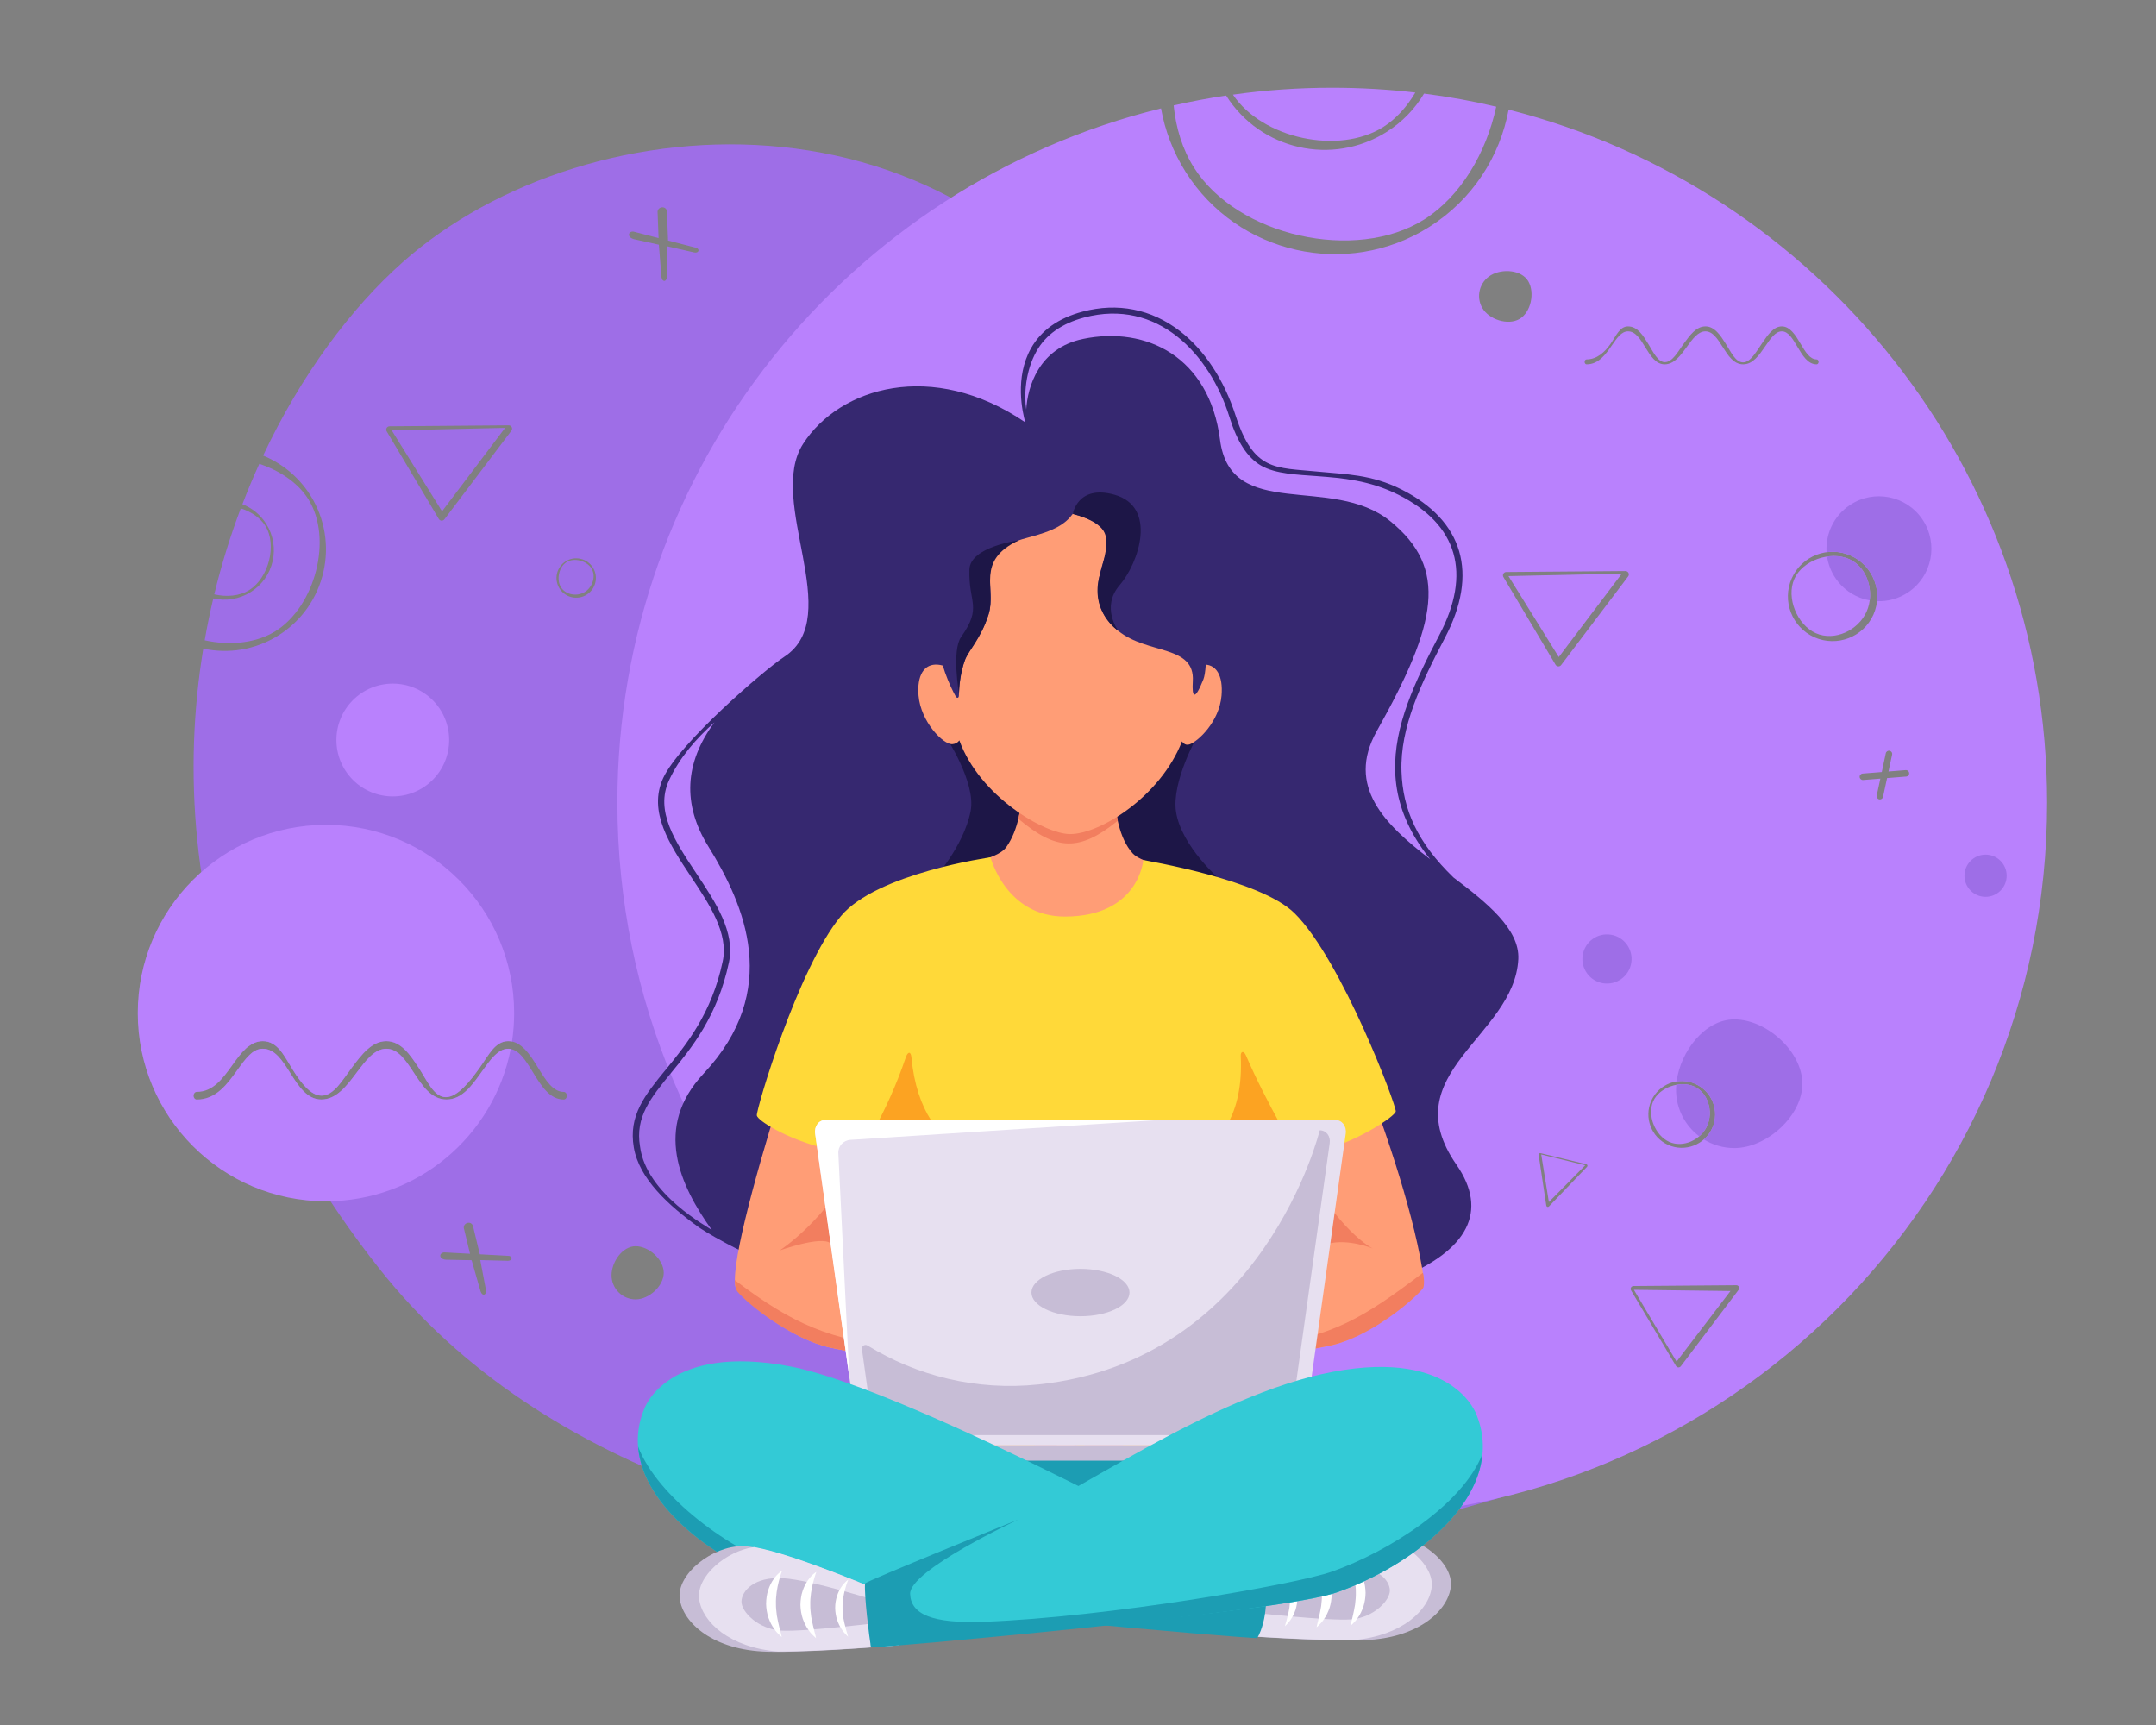 <?xml version="1.0" encoding="UTF-8"?>
<svg id="Layer_1" xmlns="http://www.w3.org/2000/svg" version="1.1" viewBox="0 0 5000 4000">
  <rect x="0" y="0" width="5000" height="4000" fill="#808080" stroke="none"/>
  <!-- Generator: Adobe Illustrator 29.5.0, SVG Export Plug-In . SVG Version: 2.1.0 Build 137)  -->
  <defs>
    <style>
      .st0 {
        fill: #ffd939;
      }

      .st1 {
        fill: #9e6ee7;
      }

      .st2 {
        fill: #fff;
      }

      .st3 {
        fill: #1c9db3;
      }

      .st4 {
        fill: #1d1647;
      }

      .st5 {
        fill: #fca322;
      }

      .st6 {
        fill: #f27e5f;
      }

      .st7 {
        fill: #e7e0f0;
      }

      .st8 {
        fill: #c7bdd6;
      }

      .st9 {
        fill: #33cad6;
      }

      .st10 {
        fill: #ff9d76;
      }

      .st11 {
        fill: #362870;
      }

      .st12 {
        fill: #b981fd;
      }
    </style>
  </defs>
  <g>
    <path class="st1" d="M4278.62,1977.33c28.05,101.16,43.25,209.33,43.25,321.77,0,563.49-381.45,1020.28-852,1020.28s-852-456.8-852-1020.28c0-376.51,170.31-705.37,423.7-882.17-152.06-125.38-283.02-281.19-379.74-475.42C2275.79,166.32,1363.81,226.3,933.96,607.93c-119.31,105.91-235.18,260.36-323.76,448.47,43.64,17.98,82.37,49.19,109.5,92.02,69.3,109.83,36.29,255.45-73.55,324.75-54.1,34.16-116.7,43.47-174.71,30.89-46.22,280.72-25.88,596.97,104.99,922.35,9.72-7.46,20.49-12.18,32.96-12.18,35.48,0,50.61,36.46,70.4,67.69,17.67,27.86,40.26,58.69,65.94,58.69,28.43,0,48.49-36.1,70.32-65.14,22.65-30.11,46.05-61.24,79.95-61.24s55.08,31.47,75.12,61.89c18.9,28.7,34.97,68.05,62.83,68.05s57.52-38.8,78.85-68.82c20.73-29.16,35.43-61.12,65.84-61.12s50.67,31.45,69.34,61.86c17.63,28.72,34.28,55.84,59.28,55.84,4.11,0,7.44,3.96,7.44,8.84s-3.33,8.84-7.44,8.84c-32.56,0-52.26-32.08-71.3-63.11-17.23-28.08-33.51-54.6-57.31-54.6s-41.81,25.77-61.2,53.05c-22.59,31.79-45.95,64.66-81.71,64.66s-56.06-31.82-76.33-62.59c-18.66-28.34-36.28-55.11-63.4-55.11s-47.46,26.88-68.85,55.34c-23.06,30.66-46.9,62.36-81.99,62.36-33.1,0-52.82-31.12-71.91-61.23-18.41-29.04-35.8-56.48-63.85-56.48-9.82,0-18.4,3.96-26.45,10.47,68.31,165.39,165.3,333.03,296.76,499.45,755.74,957.09,2695.59,765.71,3295.4,147.42,469.37-483.69,452.02-882.05,103.51-1111.92ZM1186.07,998.7l-155.49,205.57c-1.56,2.06-4.04,3.21-6.63,3.07-2.58-.14-4.92-1.56-6.24-3.79l-120.92-203.34c-1.42-2.39-1.46-5.36-.09-7.78,1.36-2.45,3.92-3.93,6.7-3.96l276.41-2.23c2.96-.02,5.67,1.64,7,4.28,1.33,2.64,1.04,5.81-.75,8.17ZM1178.01,2923.61l-64.21-1.65,13.07,68.64c1.91,13.32-8.18,15.75-12.3,4.17l-20.82-72.54-58.97-1.15c-19.27-1.07-16.39-17.84-2.91-16.96l58.2,3.14-13.71-56.65c-5.59-15.11,18.43-22.83,21.15-5.12l15.24,62.99,64.71,3.49c11.77-.39,12.3,11.26.54,11.65ZM1360.66,1378.97c-21.32,13.45-49.61,7.05-63.06-14.27-13.45-21.32-7.05-49.61,14.27-63.06,21.32-13.45,49.61-7.05,63.06,14.27,13.45,21.32,7.05,49.61-14.27,63.06ZM1474.12,3013.02c-30.86,0-55.87-25.02-55.87-55.87s25.02-67.41,55.87-67.41,65.18,30.78,65.18,61.64-34.32,61.64-65.18,61.64ZM1610.32,585.48l-62.62-14.32-.77,69.86c-.77,13.44-11.13,13.82-12.88,1.65l-6.06-75.22-57.58-12.8c-18.68-4.86-12.54-20.73.5-17.2l56.43,14.59-2.23-58.24c-2.49-15.92,22.58-18.73,21.75-.83l2.48,64.76,62.75,16.22c11.62,1.95,9.83,13.47-1.77,11.53Z"/>
    <path class="st1" d="M562.14,1169.18c22.07,8.66,41.68,24.02,55.25,45.6,33.83,53.44,17.81,124.38-35.79,158.04-26.97,17-58.18,21.41-86.95,14.87-7.52,31.87-14.22,64.23-19.93,97.08-.98,4.78-1.78,9.56-2.53,14.41.75-4.85,1.55-9.63,2.53-14.41,57.69,12.75,119.31,7.03,164.75-21.57,91.52-57.69,133.03-214.43,75.34-305.96-23.86-37.92-66.03-65.87-113.43-81.72,2.94-6.37,5.88-12.75,8.83-19.12-2.94,6.37-5.89,12.75-8.83,19.12-13.89,30.4-26.97,61.62-39.23,93.65Z"/>
    <path class="st1" d="M578.32,1368.08c44.62-28.11,64.88-104.44,36.77-149.06-11.93-18.8-33.01-32.52-56.71-40.21h0c-24.03,63.58-44.79,130.1-61.46,199.39,28.43,6.7,59,4.09,81.39-10.13Z"/>
    <path class="st1" d="M1313.7,1303.65c-17.77,11.21-23.77,40.62-12.56,58.38,11.21,17.77,37.69,21.7,55.46,10.49,17.77-11.21,26.21-36.82,15-54.59-11.21-17.77-40.12-25.5-57.89-14.29Z"/>
    <polygon class="st1" points="1025.16 1185.68 1171.41 992.17 908.46 997.93 1025.16 1185.68"/>
    <circle class="st12" cx="910.91" cy="1715.99" r="130.76" transform="translate(-946.59 1146.71) rotate(-45)"/>
    <path class="st12" d="M1178.64,2431.91c-23.5,0-41.81,25.77-61.2,53.05-22.59,31.79-45.95,64.66-81.71,64.66s-56.06-31.82-76.33-62.59c-18.66-28.34-36.28-55.11-63.4-55.11s-47.46,26.88-68.85,55.34c-23.06,30.66-46.9,62.36-81.99,62.36-33.1,0-52.82-31.12-71.91-61.23-18.41-29.04-35.8-56.48-63.85-56.48-23.68,0-40.16,22.95-59.24,49.53-22.93,31.95-48.92,68.17-93.79,68.17-4.11,0-7.44-3.96-7.44-8.84s3.33-8.84,7.44-8.84c38,0,60.61-31.5,82.47-61.96,19.67-27.4,40.01-55.74,70.56-55.74,35.48,0,50.61,36.46,70.4,67.69,17.67,27.86,40.26,58.69,65.94,58.69,28.43,0,48.49-36.1,70.32-65.14,22.65-30.11,46.05-61.24,79.95-61.24s55.08,31.47,75.12,61.89c18.9,28.7,34.97,68.05,62.83,68.05s57.52-38.8,78.85-68.82c20.73-29.16,35.43-61.12,65.84-61.12,3.02,0,5.93.3,8.74.85,3.26-21.5,4.95-43.52,4.95-65.93,0-241.03-195.39-436.42-436.42-436.42s-436.42,195.39-436.42,436.42,195.39,436.42,436.42,436.42c212.54,0,389.59-151.93,428.47-353.12-1.87-.35-3.78-.55-5.75-.55Z"/>
  </g>
  <g>
    <path class="st12" d="M3498.64,254.25c-20.1,108.52-83.52,208.55-184.04,271.96-191.06,120.62-444.56,63.25-565.17-127.81-29.09-46.25-47.88-96.27-56.88-147.09-723.87,177.82-1260.76,831.08-1260.76,1609.87,0,915.58,742.18,1657.92,1657.76,1657.92s1657.92-742.34,1657.92-1657.92c0-774.37-531.01-1424.69-1248.83-1606.92ZM3437.68,714.27c-15.49-26.7-6.41-60.91,20.29-76.4,26.7-15.49,70.89-12.2,86.38,14.5,15.49,26.7,6.09,71.86-20.61,87.35-26.7,15.49-70.57,1.25-86.07-25.45ZM3680.49,2705.66l-88.37,91.89c-.95.98-2.37,1.34-3.67.93s-2.25-1.53-2.46-2.88l-17.68-117.56c-.18-1.18.24-2.37,1.12-3.18.88-.81,2.1-1.12,3.26-.84l106.06,25.67c1.25.3,2.24,1.25,2.6,2.48.37,1.24.03,2.56-.86,3.49ZM3775.88,1336.64l-155.49,205.57c-1.56,2.06-4.04,3.21-6.63,3.07-2.58-.14-4.92-1.56-6.24-3.79l-120.92-203.34c-1.42-2.39-1.46-5.36-.09-7.78,1.36-2.45,3.92-3.93,6.7-3.96l276.41-2.22c2.96-.02,5.67,1.64,7,4.28,1.33,2.64,1.04,5.81-.75,8.17ZM4032.06,2990.86l-134.1,177.29c-1.35,1.78-3.49,2.77-5.71,2.65-2.23-.12-4.25-1.35-5.39-3.26l-104.29-175.37c-1.23-2.06-1.26-4.62-.08-6.71,1.18-2.12,3.38-3.39,5.78-3.41l238.39-1.92c2.55-.02,4.89,1.41,6.04,3.69,1.15,2.28.9,5.01-.64,7.05ZM3829.42,2552.68c17.36-39.03,63.23-56.66,102.26-39.3s56.66,63.23,39.3,102.26c-17.36,39.03-63.23,56.66-102.26,39.3s-56.66-63.23-39.3-102.26ZM4093.91,802.8c-14.16,20.66-28.81,42.03-51.22,42.03s-35.14-20.69-47.85-40.69c-11.7-18.42-22.74-35.82-39.74-35.82s-29.75,17.47-43.16,35.97c-14.46,19.93-29.4,40.54-51.4,40.54-20.75,0-33.11-20.23-45.08-39.8-11.54-18.88-22.44-36.71-40.03-36.71-14.85,0-25.18,14.92-37.14,32.2-14.37,20.77-30.67,44.31-58.79,44.31-2.58,0-4.66-2.57-4.66-5.75s2.09-5.75,4.66-5.75c23.82,0,42.16-16.66,55.86-36.46,12.33-17.81,20.92-40.05,40.07-40.05,22.24,0,35.07,20.99,47.48,41.29,11.08,18.11,21.89,41.63,37.98,41.63,17.82,0,30.4-24.23,44.08-43.11,14.2-19.57,28.87-39.81,50.12-39.81s34.53,20.45,47.09,40.23c11.85,18.66,22.68,43.2,40.15,43.2s31.07-25.35,44.45-44.87c12.99-18.96,26.43-38.56,45.49-38.56s31.77,20.44,43.47,40.21c11.05,18.67,21.49,36.3,37.16,36.3,2.58,0,4.66,2.57,4.66,5.75s-2.09,5.75-4.66,5.75c-20.41,0-32.76-20.85-44.69-41.02-10.8-18.25-21-35.49-35.93-35.49s-26.21,16.75-38.36,34.48ZM4207.85,1477.8c-52.22-23.23-75.8-84.6-52.58-136.82s84.6-75.8,136.82-52.58c52.22,23.23,75.8,84.6,52.58,136.82s-84.6,75.8-136.82,52.58ZM4420.74,1800.72l-44.41,3.55-9.35,43.56c-.87,4.04-4.84,6.61-8.88,5.74-4.04-.87-6.61-4.84-5.74-8.88l8.41-39.17-39.94,3.19c-4.12.33-7.73-2.74-8.05-6.86-.33-4.12,2.74-7.72,6.86-8.05l44.41-3.55,9.35-43.56c.87-4.04,4.84-6.61,8.88-5.74,1.63.35,3.03,1.21,4.05,2.38,1.5,1.72,2.21,4.1,1.69,6.5l-8.41,39.17,39.94-3.19c2.45-.2,4.72.81,6.23,2.53,1.02,1.17,1.69,2.66,1.83,4.33.33,4.12-2.74,7.72-6.86,8.05Z"/>
    <polygon class="st12" points="3888.14 3157.33 4013.16 2993.63 3789.19 2990.86 3888.14 3157.33"/>
    <polygon class="st12" points="3591.99 2787.35 3676.36 2702.11 3574.25 2676.98 3591.99 2787.35"/>
    <path class="st12" d="M3928.89,2519.39c-32.52-14.47-80.53,1.88-95,34.4-14.47,32.52,4.77,79.6,37.29,94.07,32.52,14.47,73.53-4.93,88-37.45,14.47-32.52,2.23-76.55-30.29-91.01Z"/>
    <path class="st12" d="M4288.36,1296.44c-43.51-19.35-107.74,2.51-127.1,46.02s6.38,106.5,49.9,125.85c43.51,19.35,98.38-6.6,117.73-50.11s2.98-102.41-40.53-121.77Z"/>
    <polygon class="st12" points="3614.97 1523.63 3761.23 1330.12 3498.28 1335.87 3614.97 1523.63"/>
    <path class="st12" d="M3302.84,508.89c84.17-53.12,144.15-154.45,167.03-261.5h0c-54.75-13.07-110.65-23.21-167.36-30.4-20.92,35.14-50.18,65.87-87.11,89.07-125.68,79.27-292.39,41.51-371.66-84.17,0-.16-.16-.16-.16-.33-41.03,6.05-81.72,13.73-121.76,22.88,5.23,52.3,20.43,101.99,46.91,143.83,100.51,159.19,374.93,220.97,534.12,120.62Z"/>
    <path class="st12" d="M2707.12,247.75c4.88-1.14,9.78-2.25,14.69-3.31-4.9,1.06-9.81,2.17-14.69,3.31Z"/>
    <path class="st12" d="M3207.71,294.62c29.91-18.96,55.24-47.07,74.53-80.09-63.25-7.36-127.48-11.11-192.69-11.11-78.12,0-155.1,5.39-230.28,16.02,67.98,101.66,245.16,140.23,348.45,75.18Z"/>
    <circle class="st1" cx="3726.63" cy="2223.62" r="57.03" transform="translate(934.78 5545.95) rotate(-80.78)"/>
    <circle class="st1" cx="4604.76" cy="2030.68" r="48.95"/>
    <g>
      <path class="st1" d="M4458.62,1204.87c-37.35-55.86-112.91-70.86-168.77-33.51-37.41,25.02-56.49,67.17-53.79,109.07,18.45-2.53,37.8-.14,56.03,7.97,42.07,18.71,65.55,62.18,60.94,105.68,24.72.93,49.95-5.65,72.08-20.45,55.86-37.35,70.86-112.91,33.51-168.77Z"/>
      <path class="st1" d="M4288.36,1296.44c-15.44-6.87-33.49-8.54-51.22-5.9,2.57,17.22,8.88,34.16,19.21,49.59,19.14,28.63,48.32,46.52,79.74,52.14,5-38.42-12.44-80.13-47.73-95.83Z"/>
    </g>
    <g>
      <path class="st1" d="M3928.89,2519.39c-12.48-5.55-27.24-6.55-41.51-3.86-.3,3.83-.47,7.64-.47,11.42,0,44.1,21.12,83.27,53.78,107.95,7.82-6.72,14.28-15.05,18.48-24.5,14.47-32.52,2.23-76.55-30.29-91.01Z"/>
      <path class="st1" d="M4022.15,2363.81c-68.34,0-124.83,74.06-133.94,143.87,14.27-2.26,29.32-.59,43.47,5.71,39.03,17.36,56.66,63.23,39.3,102.26-4.67,10.51-11.43,19.45-19.54,26.59,20.58,12.65,44.79,19.95,70.71,19.95,74.69,0,157.75-74.5,157.75-149.19s-83.07-149.19-157.75-149.19Z"/>
    </g>
  </g>
  <g>
    <path class="st11" d="M1676.12,2228.8c13.65-64.75-30.49-131.09-73.17-195.24-49.57-74.5-100.83-151.53-64.95-229.35,37.58-81.48,235.64-251.79,280.61-281.05,143.06-93.07-41.87-360.86,43.86-493.92,84.56-131.23,299.84-196.27,515.2-49.99-6.34-22.39-25.05-103.46,13.29-171.57,23.41-41.57,63.7-70.19,119.78-85.05,81.26-21.54,159.24-5.98,225.5,45,57.88,44.53,102.78,114.22,129.06,195.4,42.27,130.54,92.46,120.77,190.59,130.54,63.89,6.36,124.25,5.99,194.67,41.59,143.23,72.4,178.87,194.54,100.35,343.94-55.06,104.77-104.2,207.31-100.71,309.88,2.99,87.74,36.2,164.28,120.67,245.9,77.36,58.29,153.6,119.82,150.24,189.01-8.75,180.38-291.24,263.94-143.6,476.67,150.39,216.69-196.84,360.45-888.71,365.47-530.96,3.85-856.63-211.83-868.4-220.31-70.04-50.43-138.03-112.18-150.51-184.78-12.81-74.47,25.81-121.65,74.7-181.39,47.21-57.69,105.97-129.48,131.54-250.76ZM2511.48,785.95c147.12-30.62,293.31,41.88,317.84,233.5,24.53,191.62,259.2,79.11,394.64,188.95,135.43,109.84,109.19,237.08-30.99,486.73-72.13,128.45,19.16,216.95,123.6,297.17-12.15-15.27-22.9-30.6-32.32-46.05-30.88-50.7-46.8-101.97-48.67-156.74-3.6-105.91,46.33-210.25,102.28-316.72,75.4-143.48,42.84-255.92-94.16-325.17-67.78-34.26-131.71-39.15-188.1-43.45-46.53-3.55-97.32-4.94-131.22-24.64-31.83-18.5-55.37-55.42-73.1-112.39-45.81-147.23-167.7-275.74-336.74-230.93-52.02,13.79-89.26,40.05-110.69,78.06-25.85,45.85-29.32,101.6-23.9,135.35,2.81-51.66,28.87-142.3,131.51-163.66ZM1484.32,2658.57c14.14,110.95,159.51,187.72,166.38,193.36-73.5-102.57-136.42-237.2-18.9-362.49,180.77-192.73,95.82-389.78,10.7-526.98-60.27-97.15-55.05-193.71,14.27-287.27-41.62,36.6-80.96,81.69-105.39,134.67-32.69,70.88,14.24,141.4,63.91,216.06,44.25,66.5,90,135.27,75.18,205.6-26.26,124.58-86.22,197.84-134.4,256.71-46.65,57-83.49,102.01-71.74,170.34Z"/>
    <path class="st4" d="M2191.32,1704.83s72.81,108.93,59.69,175.84c-16.48,84.04-87.85,160.53-87.85,160.53h667.75s-91.49-78.26-103.65-159.21c-10.5-69.91,50.55-177.15,50.55-177.15h-586.49Z"/>
    <path class="st3" d="M2997.24,3401.69c0,163.39-216.4,255.95-503.67,255.95s-536.61-92.56-536.61-255.95,232.87-295.85,520.14-295.85,520.14,132.46,520.14,295.85Z"/>
    <path class="st10" d="M2914.25,2559.15c22.48,37.76,147.1,268.79,191.31,383.67l183.75,35.57c7.21,1.4,13.82-4.48,12.81-11.69-38.56-276.03-253.31-770.67-299.19-832.89-38.52-52.24-268.73-118.28-333.59-133.55-12.53-2.95-33.74-11.91-42.27-21.19-63.79-69.43-38.11-242.93-38.11-242.93l-222.62,1.36s23.53,147.51-32.56,226.68c-12.27,17.32-41.88,25.3-62.41,32.46-74.62,26.03-253.7,58.49-311.52,127.74-34.99,41.9-285.19,790.61-252.72,864.02l202.57-65.06c49.77-127.56,148.38-322.71,164.75-380.81,19.92,25.64,80.52,232.44,74.46,336.31-18.71,320.55-96.88,402.33-96.88,402.33,0,0,144.05,74.23,444.46,73.83,346.81-.46,441.19-26.36,441.19-26.36,0,0-87.71-122.08-93.56-438.49-2.09-113.3,65.23-293.65,70.11-331Z"/>
    <path class="st0" d="M3002.19,2117.63c-79.54-78.6-344.76-121.64-350.7-123.44,0,0-9.95,130.91-181.58,131.19-137.43.23-172.79-137.39-172.79-137.39,0,0-264.11,36.9-346.99,136.38-99.63,119.59-197.09,450.2-194.97,462.28,2.12,12.08,66.9,51.78,143.43,72.35,76.54,20.58,138.46,27.19,145.9,23.08,2.48-1.37,23.32-41.16,40.49-78.32,34.19,44.62,65.6,257.48,63.96,285.69-18.76,321.47-103.27,377.46-103.27,377.46,0,0,145.62,97.61,446.91,97.21,347.81-.46,445.14-35.49,445.14-35.49,0,0-95.67-107.8-101.53-425.11-.7-38.08,43.05-228.39,67.77-303.23,17.29,36.03,30.52,77.16,32.97,78.52,7.44,4.11,59.53,7.2,136.07-13.37,76.54-20.58,161.79-76.14,163.92-88.22,2.13-12.08-125.38-351.54-234.71-459.59Z"/>
    <path class="st5" d="M2905.14,2609.55c16.51,31.82,29,68.6,31.48,69.97,3.86,2.13,25.36,5.33,73.06-1.13,0,0-71.55-118.39-120.47-231.51-4.68-10.82-12.31-9.6-11.76,2.11,13.05,275.36-226.13,253.9-227.04,265.5-1.06,13.62,123.58,27,171.71-3.94.18-.12.41-.14.62-.21,18.09-6.17,8.49,126.33,5.57,212.95-6.64,196.7-129.34,393.47-339.83,386.01-228.18-8.09-305.54-262.36-315.15-409.89-4.16-63.92-7.4-194.44-7.4-194.44h0c73.88,36.52,175,16.72,174.47,6.56-.75-14.31-203.23-6.23-226.73-259.75-1.32-14.25-8.4-13.6-13,0-45.95,135.82-109.25,227.13-109.25,227.13,27.66,4.76,49.21,5.31,53.06,3.17,2.48-1.37,23.25-41.1,40.42-78.25,2.01,7.83.58-.71,2.01,7.83,68.4,410.46-92.41,678.99-92.41,678.99,0,0,200.24,91.49,501.52,91.09,347.81-.46,484.58-57.85,484.58-57.85,0,0-149.22-277.6-75.47-714.34Z"/>
    <path class="st6" d="M2592.2,1903.18c-12.33-70.44-3.46-109.47-3.46-109.47l-217.63,1.36s4.25,39.88-9.35,103.69c88.19,74.22,141.49,76.51,230.45,4.42Z"/>
    <path class="st6" d="M2015.88,2682.25l-24.45-3.34c-66.76,145.52-183.31,220.7-183.31,220.7,0,0,96.41-34.77,117.98-16.62,22.16-55.81,69.29-137.52,89.78-200.74Z"/>
    <path class="st6" d="M2980.43,2681.47l29.24-3.08c92.95,178.69,173.93,216.66,173.93,216.66,0,0-56.14-23.37-102.93-11.13,0,0-65.8-134.11-100.24-202.45Z"/>
    <path class="st10" d="M1711.95,2995.14c-7.6-9.08-6.83-21.78,2.09-29.59,38.86-34.02,212.06-82.56,212.06-82.56,124.83,32.45,356.56,183.88,483.87,232.3,17.77,6.76,38.79,16.25,50.07,29.74,19.09,22.84,35.1,52.91,3.07,58.35-50.76,8.63-464.12-62.13-538.25-78.67-87.93-19.62-187.61-99.35-212.92-129.57Z"/>
    <path class="st6" d="M2085.05,3126.54c-161.73-22.49-241.56-52.21-380.8-158.09,0,0,0,19.16,5.51,25.93,24.87,30.56,126.64,110.65,214.57,130.27,74.12,16.54,487.49,87.3,538.25,78.67,10.27-1.75,16.23-6.18,19.01-12.11-110.28-2.93-244.99-43.6-396.55-64.67Z"/>
    <path class="st10" d="M3301.94,2965.38l-218.29-82.63c-134,52.27-368.11,158.41-480.55,217.5-16.77,8.81-45.65,25.51-56.91,39.02-19.05,22.87-28.47,54.25,3.57,59.64,50.77,8.55,464.01-62.92,538.1-79.59,87.9-19.77,216.77-123,214.07-153.94Z"/>
    <path class="st6" d="M2927.68,3121.43c161.69-22.76,233.11-63.94,372.16-170.06,2.76,8.55,4.13,31.36-.18,36.53-25.25,30.27-123.37,111.6-211.26,131.37-74.09,16.66-487.33,88.13-538.1,79.59-10.27-1.73-16.24-6.15-19.04-12.08,110.27-3.12,244.91-44.02,396.43-65.35Z"/>
    <path class="st10" d="M2668.33,3155.29c-12.14-36.57-51.82-54.31-84.98-37.9-16.39,8.11-33.2,18.44-42.92,30.11-23.54,28.25-40.22,119.28-26.65,198.53,13.57,79.24,107.5,14.81,147.55-77.93,19.21-44.47,16.76-83.43,7.01-112.8Z"/>
    <path class="st6" d="M2650.97,3234.43c14.59-33.79,16.65-64.37,12.53-90.01,1.85,3.42,3.5,7.02,4.79,10.88,9.75,29.37,12.2,68.33-7.01,112.8-40.05,92.74-133.98,157.17-147.55,77.93-.58-3.39-1.03-6.81-1.5-10.24,27.78,38.93,103.78-20.41,138.74-101.36Z"/>
    <path class="st10" d="M2341.61,3164.53c12.07-36.59,51.72-54.4,84.91-38.05,16.41,8.08,37.3,23.55,37.3,23.55,23.6,28.21,52.88,127.03,32.7,204.96-15.26,58.9-107.47,14.99-147.69-77.68-19.29-44.44-16.91-83.4-7.21-112.79Z"/>
    <path class="st6" d="M2359.07,3243.63c-14.65-33.77-16.77-64.34-12.7-89.99-1.85,3.42-3.49,7.03-4.77,10.88-9.7,29.39-12.07,68.35,7.21,112.79,40.22,92.67,129.21,136.58,147.69,77.68,1.03-3.29,1.02-6.82,1.48-10.24-27.71,38.98-103.82-20.23-138.93-101.13Z"/>
    <g>
      <path class="st7" d="M2995.31,3351.77h-979.17c-13.3,0-25.57-9.93-27.28-22.14l-98.32-700.96c-2.44-17.42,8.66-31.78,24.7-31.78h1180.96c16.04,0,27.14,14.36,24.7,31.78l-98.32,700.96c-1.71,12.21-13.98,22.14-27.28,22.14Z"/>
      <path class="st8" d="M3005.37,3387.02h-999.29c-7,0-12.73-5.61-12.73-12.46v-10.32c0-6.85,5.73-12.46,12.73-12.46h999.29c7,0,12.73,5.61,12.73,12.46v10.32c0,6.85-5.73,12.46-12.73,12.46Z"/>
      <path class="st8" d="M3060.61,2620.98s-128.99,533.9-651.82,589.25c-144.95,15.35-283.34-20.27-396.9-90.24-6.15-3.79-14.03,1.22-13.04,8.27l25.06,178.7c1.6,11.43,13.09,20.73,25.54,20.73h916.69c12.45,0,23.94-9.3,25.54-20.73l92.04-656.23c2.29-16.31-8.11-29.76-23.12-29.76Z"/>
      <ellipse class="st8" cx="2505.73" cy="2997.2" rx="113.71" ry="54.94"/>
      <path class="st2" d="M1972.22,2643.17l721.05-46.28h-778.16c-16.04,0-27.14,14.36-24.7,31.78l79.24,564.98-25.46-519.77c-.78-16,11.68-29.67,28.02-30.72Z"/>
    </g>
    <g>
      <path class="st10" d="M1500.6,3272.71s36.06-148.13,322.49-94.87c286.43,53.26,607.58,287.12,825.88,383.33,238.15,104.96,280.42,107.95,280.42,107.95,0,0,84.84-20.29,190.64-50.43,170.58-48.59,208.97,11.19,211.7,38.3,3.87,38.34-8.55,78.83-132.9,110.13-168.52,42.4-296.96,21.34-296.96,21.34-60.97-10.32-928.72-77.91-1077.76-129.56-184-63.76-396.25-208.12-323.5-386.19Z"/>
      <g>
        <path class="st8" d="M2893.23,3672.33s246.98-109.98,325.93-111.63c69.35-1.45,152.11,62.17,145.46,118.71-6.65,56.54-76.74,119.03-198.96,123.75-102.95,3.98-301.49-11.26-301.49-11.26,0,0,45.82-42.6,29.06-119.57Z"/>
        <path class="st7" d="M2864.17,3791.9s45.82-42.6,29.06-119.57c0,0,202.95-91.13,299.7-109.25,64.77,8.45,133.32,65.86,127.25,117.52-6.28,53.39-69.2,112.03-179.12,122.37-106.95,1.21-276.89-11.07-276.89-11.07Z"/>
        <path class="st8" d="M2896.52,3694.78s164.11-54.76,230.76-59.54c66.65-4.78,94.94,28.44,95.96,51.94s-37.25,63.77-89.81,67.94c-52.56,4.17-240.46-17.11-240.46-17.11,0,0,4.55-21.05,3.55-43.23Z"/>
        <path class="st2" d="M3129.6,3618.27s3.83,10.08,7.64,24.26c1.94,7.09,3.7,15.29,5.08,23.96,1.29,8.68,2.18,17.88,2.02,27.08.32,9.23-.91,18.39-1.8,27.19-1.61,8.67-2.91,17.02-4.78,24.22-1.36,7.36-3.4,13.34-4.34,17.84-1.02,4.47-1.46,7.2-1.46,7.2,0,0,2.04-1.69,5.36-4.96,3.19-3.34,8.26-7.97,12.32-14.88,4.77-6.55,8.78-15.15,12.24-24.81,3.1-9.8,4.89-20.76,5.02-31.86-.32-11.07-1.83-22.15-5.36-31.88-3.3-9.76-7.82-18.27-12.71-24.77-9.42-13.32-19.24-18.6-19.24-18.6Z"/>
        <path class="st2" d="M3050.98,3621.68s3.83,10.08,7.64,24.26c1.94,7.09,3.7,15.29,5.08,23.96,1.29,8.68,2.18,17.88,2.02,27.08.32,9.23-.91,18.39-1.8,27.19-1.61,8.67-2.91,17.02-4.78,24.22-1.36,7.36-3.4,13.34-4.34,17.84-1.02,4.47-1.46,7.2-1.46,7.2,0,0,2.04-1.69,5.36-4.96,3.19-3.34,8.26-7.97,12.32-14.88,4.77-6.55,8.78-15.15,12.24-24.81,3.1-9.8,4.89-20.76,5.02-31.86-.32-11.07-1.83-22.15-5.36-31.88-3.3-9.76-7.82-18.27-12.71-24.77-9.42-13.32-19.24-18.6-19.24-18.6Z"/>
        <path class="st2" d="M2977.89,3640.09s3.83,8.31,7.24,20.6c1.84,6.09,3.52,13.17,4.81,20.71,1.24,7.55,2.04,15.59,1.93,23.63.26,8.06-.84,16.06-1.73,23.71-1.5,7.54-2.77,14.75-4.54,20.92-1.37,6.29-3.03,11.53-4.16,15.24-1.07,3.75-1.51,6.07-1.51,6.07,0,0,1.7-1.5,4.37-4.42,2.43-3.05,6.9-6.98,10.21-12.98,3.95-5.68,7.26-13.09,10.14-21.36,2.55-8.39,4.07-17.75,4.15-27.22-.07-19.02-6.82-37.35-14.97-48.54-8-11.43-15.94-16.36-15.94-16.36Z"/>
      </g>
      <path class="st9" d="M1494.2,3266.69s52.59-153,338.72-98.11c286.13,54.9,1085.61,494.48,1086.91,498.77,11.55,38.18,4.15,100.49-10.65,128.9-1.45,2.78-957.06-74.51-1093.25-122.57-183.64-64.81-395.46-229.34-321.74-407Z"/>
      <path class="st3" d="M2752.1,3589.44s41.33,48.36.2,99.99c-24.04,30.17-63.85,52.37-187.58,47.09-288.26-12.3-541.04-31.35-739.76-97.31-132.62-44.02-300.34-167.69-345.23-284.88,10.8,142.29,183.26,265.44,336.2,319.42,136.19,48.06,1098.25,127.47,1099.8,124.76,23.83-41.63,24.62-111.49,13.19-131.45-2.23-3.89-145.76-66.45-176.82-77.62Z"/>
    </g>
    <g>
      <path class="st10" d="M3418.51,3288.35s-33.75-150.08-317.95-97.88c-284.2,52.2-605.12,286.9-822.44,382.96-237.08,104.79-272.5,111.23-272.5,111.23,0,0-66.95-15.25-187.34-56.22-85.31-29.03-160.36,3.74-179.13,23.89-26.39,28.34,19.19,114.14,110.66,141.77,146.03,44.12,247.78,22.88,247.78,22.88,60.48-10.08,947.5-88.45,1095.68-139.83,182.95-63.42,394.91-208.22,325.24-388.81Z"/>
      <g>
        <path class="st8" d="M2053.43,3694.43s-251.29-108.44-331.22-109.19c-70.22-.66-153.24,64.71-145.85,121.86,7.39,57.15,79.07,119.59,202.84,122.94,104.26,2.82,305.04-14.93,305.04-14.93,0,0-46.88-42.59-30.81-120.69Z"/>
        <path class="st7" d="M2084.25,3815.12s-46.88-42.59-30.81-120.69c0,0-206.5-89.87-304.65-107.08-65.47,9.31-134.18,68.23-127.43,120.45,6.98,53.97,71.36,112.59,182.74,121.78,108.27-.03,280.15-14.45,280.15-14.45Z"/>
        <path class="st8" d="M2050.37,3717.19s-166.76-53.51-234.28-57.57c-67.53-4.06-95.77,29.9-96.52,53.7-.76,23.8,38.45,64.12,91.7,67.72,53.25,3.6,243.2-20.13,243.2-20.13,0,0-4.85-21.25-4.1-43.72Z"/>
        <path class="st2" d="M1813.53,3642.47s-3.76,10.25-7.45,24.64c-1.88,7.2-3.57,15.52-4.86,24.31-1.2,8.81-2,18.12-1.73,27.44-.22,9.35,1.14,18.6,2.14,27.5,1.74,8.76,3.15,17.2,5.12,24.46,1.46,7.43,3.6,13.46,4.6,18.01,1.08,4.51,1.57,7.27,1.57,7.27,0,0-2.08-1.69-5.48-4.96-3.27-3.34-8.45-7.97-12.65-14.91-4.91-6.57-9.06-15.24-12.68-24.97-3.26-9.88-5.2-20.96-5.46-32.19.2-11.21,1.6-22.44,5.05-32.33,3.23-9.91,7.7-18.58,12.57-25.22,9.38-13.6,19.26-19.05,19.26-19.05Z"/>
        <path class="st2" d="M1893.15,3645.01s-3.76,10.25-7.45,24.64c-1.88,7.2-3.57,15.52-4.86,24.31-1.2,8.81-2,18.12-1.73,27.44-.22,9.35,1.14,18.6,2.14,27.5,1.74,8.76,3.15,17.2,5.12,24.46,1.46,7.43,3.6,13.46,4.6,18.01,1.08,4.51,1.57,7.27,1.57,7.27,0,0-2.08-1.69-5.48-4.96-3.27-3.34-8.45-7.97-12.65-14.91-4.91-6.57-9.06-15.24-12.68-24.97-3.26-9.88-5.2-20.96-5.46-32.19.2-11.21,1.6-22.44,5.05-32.33,3.23-9.91,7.7-18.58,12.57-25.22,9.38-13.6,19.26-19.05,19.26-19.05Z"/>
        <path class="st2" d="M1967.36,3662.79s-3.78,8.46-7.09,20.94c-1.79,6.19-3.41,13.38-4.63,21.02-1.16,7.66-1.88,15.8-1.68,23.94-.17,8.16,1.04,16.25,2.03,23.98,1.61,7.61,2.98,14.9,4.84,21.12,1.46,6.36,3.2,11.63,4.39,15.38,1.13,3.79,1.6,6.13,1.6,6.13,0,0-1.74-1.5-4.47-4.42-2.49-3.06-7.07-6.98-10.49-13.02-4.07-5.71-7.5-13.17-10.51-21.51-2.68-8.47-4.32-17.92-4.52-27.5-.16-19.26,6.46-37.89,14.58-49.3,7.96-11.66,15.95-16.75,15.95-16.75Z"/>
      </g>
      <path class="st9" d="M3424.93,3282.29s-50.06-155.11-333.98-101.25c-283.92,53.86-603.58,290.42-820.39,387.74-123.24,55.32-216.15,86.18-258.31,100.13-4.18,1.38-5.96,6.52-3.61,10.35,12.1,19.7,18.8,30.35,23.6,63.39,3.13,21.56,1.12,50.06-12.19,69.3-1.8,2.6.25,6.17,3.3,5.82,173.39-19.61,942.39-77.79,1077.81-125.62,182.61-64.49,394.41-229.7,323.76-409.87Z"/>
      <path class="st3" d="M2362.35,3523.23s-254,117.97-251.7,173c1.94,46.44,49.48,68.99,172.01,64.38,285.47-10.75,720.17-85.89,806.52-116.38,131.03-46.27,302.96-154.88,348.92-273.18-12.55,143.89-184.85,267.47-336.94,321.18-135.42,47.82-1080.85,130.85-1081.36,127.73-4.43-27.25-15.8-119.59-13.72-148.16.33-4.49,356.26-148.57,356.26-148.57Z"/>
    </g>
    <path class="st10" d="M2788.14,1541.3c-5.47.52-10.52,1.79-15.19,3.69-3.15-198.28-131.54-357.79-289.49-357.79s-286.93,160.26-289.5,359.17c-5.58-2.7-11.73-4.44-18.53-5.07-32.57-3.02-49.19,25.13-45.22,71.81,5.15,60.48,57.22,114,78.46,112.47,11.56-.83,16.11-8.84,16.11-8.84,46.97,129.96,197.99,217.37,256.77,217.37,70.08,0,209.92-87.41,259.64-215.04,0,0,6.05,11.14,17.6,7.04,19.89-7.06,68.95-52.62,74.1-113.1,3.97-46.68-12.48-74.79-44.76-71.71Z"/>
    <path class="st11" d="M2487.89,1191.67s101.05,20.6,78.87,86c-22.19,65.41-41.5,130.03,26.63,185.24,68.13,55.21,178.12,31.93,172.85,116.97-2.38,38.45,4.63,45.58,24.5-4.42,20.41-51.37,4.94-432.13-302.84-383.79Z"/>
    <path class="st11" d="M2482.04,1158.79c14.59,2.66,15.2,19.99,6.91,31.42-18.27,25.2-42.3,40.09-106.95,56.92-129.89,33.81-68.46,109.3-89.45,177.21-16.42,53.11-46.64,83.5-54.8,105.93-10.83,29.79-13.64,65.78-14.06,83.28-.13,5.31-4.61,6.07-7.26,1.36-13.45-23.92-38.16-78.27-43.25-137.56-13.15-153.35,103.52-355.94,308.86-318.56Z"/>
    <path class="st4" d="M2487.89,1191.67s11.21-68.55,96.41-44.62c100.85,28.33,56.43,158.85,12.24,209.93-44.2,51.08-3.15,105.93-3.15,105.93,0,0-67.06-44.34-42.97-129.55,24.09-85.21,31.25-116.04-62.52-141.69Z"/>
    <path class="st4" d="M2228.96,1477.02c49.74-70.26,16.79-78.07,19.21-156.49,1.63-52.9,114.32-67.5,114.32-67.5-101.48,47.86-50.99,111.9-70.01,172.13-17.92,56.74-46.64,83.5-54.8,105.93-10.83,29.79-13.34,58.96-13.76,76.46,0,0-17.16-99.16,5.05-130.54Z"/>
  </g>
</svg>